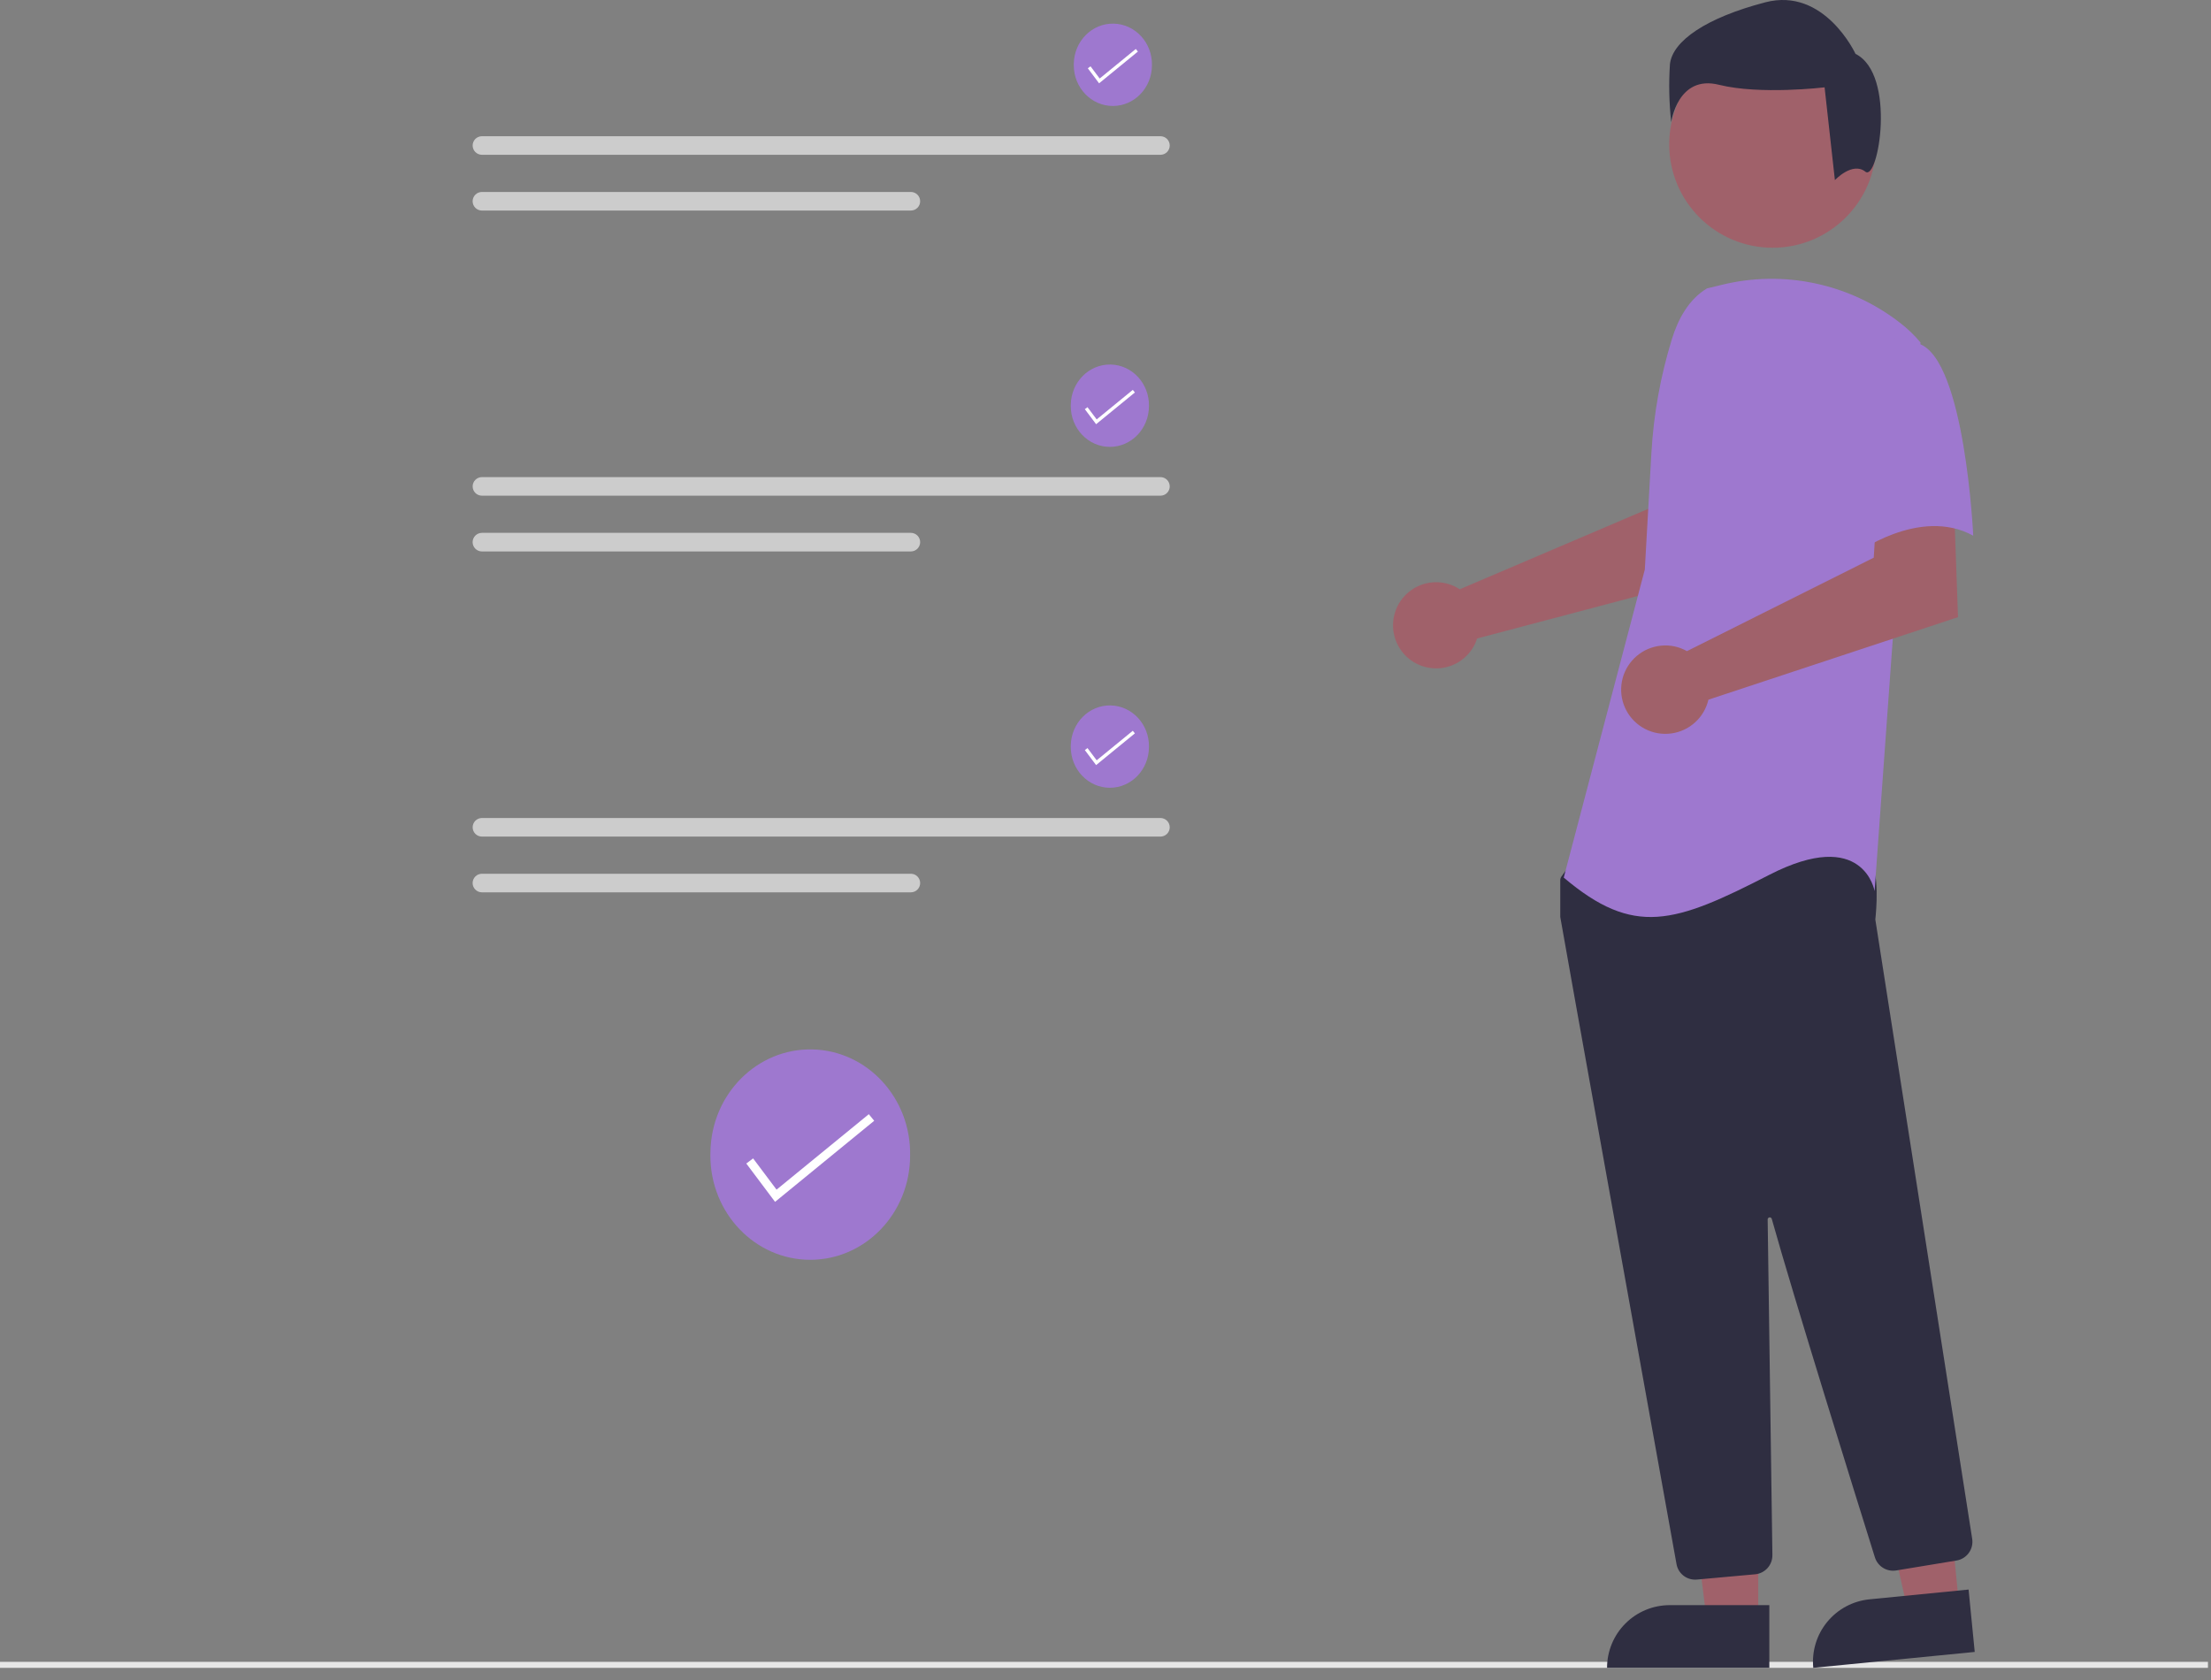 <svg width="175" height="133" viewBox="0 0 175 133" fill="none" xmlns="http://www.w3.org/2000/svg">
<rect x="0" y="0" width="175" height="133" fill="#808080" stroke="none"/>
<g clip-path="url(#clip0_2126_131)">
<path d="M72.034 91.483C72.034 96.04 68.495 99.734 64.13 99.734C59.765 99.734 56.226 96.04 56.226 91.483C56.226 91.38 56.228 91.277 56.232 91.175C56.312 86.618 59.916 82.994 64.281 83.079C68.645 83.164 72.117 86.927 72.035 91.483H72.034Z" fill="#9E78CF"/>
<path d="M61.346 95.147L59.07 92.112L59.609 91.707L61.464 94.18L68.766 88.207L69.192 88.728L61.346 95.147Z" fill="white"/>
<path d="M174.76 131.563H0V132.037H174.76V131.563Z" fill="#E6E6E6"/>
<path d="M115.066 46.389C115.229 46.464 115.387 46.552 115.536 46.652L130.487 40.271L131.02 36.332L136.994 36.296L136.641 45.329L116.908 50.548C116.866 50.685 116.816 50.82 116.758 50.951C116.473 51.559 116.014 52.07 115.439 52.419C114.865 52.768 114.2 52.939 113.528 52.911C112.856 52.883 112.208 52.658 111.664 52.263C111.12 51.867 110.705 51.32 110.471 50.69C110.237 50.06 110.194 49.374 110.349 48.72C110.503 48.066 110.847 47.471 111.338 47.012C111.829 46.553 112.445 46.248 113.108 46.138C113.771 46.027 114.452 46.115 115.065 46.39L115.066 46.389Z" fill="#A0616A"/>
<path d="M139.166 128.242H135.08L133.136 112.479H139.167L139.166 128.242Z" fill="#A0616A"/>
<path d="M132.161 127.074H140.042V132.035H127.198C127.198 130.719 127.721 129.457 128.652 128.526C129.582 127.596 130.845 127.073 132.161 127.073V127.074Z" fill="#2F2E41"/>
<path d="M155.06 127.087L150.993 127.487L147.513 111.991L153.515 111.402L155.06 127.087Z" fill="#A0616A"/>
<path d="M147.971 126.613L155.813 125.84L156.299 130.778L143.52 132.037C143.391 130.727 143.788 129.42 144.622 128.403C145.457 127.386 146.662 126.742 147.971 126.613Z" fill="#2F2E41"/>
<path d="M140.304 19.613C144.825 19.613 148.491 15.948 148.491 11.427C148.491 6.905 144.825 3.24 140.304 3.24C135.782 3.24 132.117 6.905 132.117 11.427C132.117 15.948 135.782 19.613 140.304 19.613Z" fill="#A0616A"/>
<path d="M134.166 125.054C133.815 125.055 133.475 124.932 133.206 124.706C132.936 124.48 132.755 124.167 132.695 123.821C130.581 112.081 123.665 73.688 123.5 72.623C123.496 72.599 123.494 72.574 123.494 72.549V69.686C123.494 69.582 123.527 69.48 123.587 69.396L124.501 68.117C124.544 68.056 124.601 68.005 124.667 67.969C124.733 67.933 124.807 67.912 124.882 67.909C130.09 67.665 147.143 66.949 147.967 67.979C148.795 69.012 148.501 72.148 148.434 72.765L148.437 72.83L156.099 121.829C156.159 122.22 156.063 122.619 155.831 122.939C155.599 123.259 155.251 123.475 154.86 123.541L150.075 124.329C149.719 124.386 149.354 124.314 149.046 124.124C148.739 123.935 148.51 123.642 148.4 123.298C146.92 118.569 141.957 102.659 140.237 96.502C140.228 96.462 140.204 96.426 140.169 96.403C140.135 96.379 140.093 96.369 140.052 96.375C140.011 96.381 139.973 96.402 139.947 96.435C139.921 96.467 139.908 96.508 139.91 96.55C139.996 102.418 140.204 117.391 140.277 122.562L140.284 123.119C140.288 123.496 140.149 123.861 139.897 124.141C139.644 124.42 139.296 124.595 138.92 124.631L134.306 125.049C134.259 125.053 134.213 125.055 134.166 125.054Z" fill="#2F2E41"/>
<path d="M135.108 22.833C133.679 23.682 132.824 25.243 132.334 26.834C131.426 29.774 130.879 32.814 130.706 35.886L130.187 45.086L123.769 69.476C129.332 74.183 132.54 73.113 140.029 69.263C147.517 65.413 148.373 70.546 148.373 70.546L149.87 49.794L152.009 27.116C151.529 26.538 150.985 26.016 150.389 25.558C148.411 24.02 146.111 22.951 143.66 22.432C141.209 21.912 138.673 21.955 136.241 22.558L135.108 22.833Z" fill="#9E78CF"/>
<path d="M133.023 51.315C133.196 51.38 133.363 51.458 133.523 51.548L148.307 44.148L148.552 40.14L154.65 39.719L154.977 48.857L135.221 55.391C135.06 56.083 134.692 56.71 134.166 57.188C133.64 57.666 132.981 57.972 132.276 58.066C131.571 58.161 130.855 58.038 130.222 57.715C129.589 57.392 129.069 56.884 128.732 56.258C128.395 55.632 128.256 54.919 128.334 54.212C128.412 53.506 128.704 52.84 129.17 52.303C129.636 51.766 130.254 51.384 130.942 51.208C131.631 51.031 132.357 51.068 133.024 51.314L133.023 51.315Z" fill="#A0616A"/>
<path d="M151.903 27.218C155.54 28.502 156.181 42.41 156.181 42.41C151.902 40.056 146.767 43.907 146.767 43.907C146.767 43.907 145.698 40.27 144.414 35.563C144.026 34.24 143.98 32.839 144.279 31.492C144.578 30.146 145.213 28.897 146.125 27.861C146.125 27.861 148.266 25.934 151.903 27.218Z" fill="#9E78CF"/>
<path d="M147.643 13.591C146.623 12.775 145.232 14.258 145.232 14.258L144.416 6.915C144.416 6.915 139.316 7.526 136.051 6.711C132.786 5.896 132.277 9.67 132.277 9.67C132.108 8.146 132.074 6.61 132.175 5.08C132.379 3.244 135.031 1.408 139.723 0.183C144.415 -1.041 146.863 4.264 146.863 4.264C150.129 5.895 148.665 14.408 147.643 13.591Z" fill="#2F2E41"/>
<path d="M38.145 10.784C37.95 10.784 37.763 10.862 37.625 10.999C37.488 11.137 37.41 11.324 37.41 11.519C37.41 11.714 37.488 11.901 37.625 12.039C37.763 12.177 37.95 12.254 38.145 12.255H91.849C92.044 12.254 92.231 12.177 92.369 12.039C92.506 11.901 92.584 11.714 92.584 11.519C92.584 11.324 92.506 11.137 92.369 10.999C92.231 10.862 92.044 10.784 91.849 10.784H38.145Z" fill="#CCCCCC"/>
<path d="M38.145 15.197C37.95 15.197 37.763 15.274 37.625 15.412C37.487 15.549 37.409 15.736 37.408 15.931C37.408 16.126 37.485 16.313 37.622 16.451C37.76 16.589 37.947 16.667 38.141 16.668H72.094C72.191 16.668 72.286 16.649 72.376 16.612C72.465 16.575 72.546 16.521 72.614 16.453C72.683 16.384 72.737 16.303 72.774 16.214C72.811 16.125 72.83 16.029 72.83 15.932C72.83 15.836 72.811 15.74 72.774 15.651C72.737 15.562 72.683 15.481 72.614 15.412C72.546 15.344 72.465 15.29 72.376 15.253C72.286 15.216 72.191 15.197 72.094 15.197H38.145Z" fill="#CCCCCC"/>
<path d="M91.176 5.161C91.176 6.944 89.791 8.39 88.083 8.39C86.374 8.39 84.989 6.944 84.989 5.161C84.989 5.12 84.99 5.08 84.991 5.04C85.022 3.257 86.433 1.838 88.141 1.871C89.85 1.905 91.209 3.377 91.177 5.161H91.176Z" fill="#9E78CF"/>
<path d="M86.993 6.595L86.102 5.407L86.313 5.248L87.039 6.216L89.897 3.878L90.064 4.082L86.993 6.595Z" fill="white"/>
<path d="M38.145 37.771C37.95 37.771 37.763 37.849 37.625 37.987C37.488 38.125 37.41 38.312 37.41 38.507C37.41 38.702 37.488 38.888 37.625 39.026C37.763 39.164 37.95 39.242 38.145 39.242H91.849C92.044 39.242 92.231 39.164 92.369 39.026C92.506 38.888 92.584 38.702 92.584 38.507C92.584 38.312 92.506 38.125 92.369 37.987C92.231 37.849 92.044 37.771 91.849 37.771H38.145Z" fill="#CCCCCC"/>
<path d="M38.145 42.184C37.95 42.184 37.763 42.261 37.625 42.399C37.487 42.537 37.409 42.724 37.408 42.918C37.408 43.113 37.485 43.3 37.622 43.439C37.76 43.577 37.947 43.655 38.141 43.656H72.094C72.289 43.656 72.476 43.578 72.614 43.44C72.752 43.302 72.83 43.115 72.83 42.92C72.83 42.725 72.752 42.538 72.614 42.4C72.476 42.262 72.289 42.184 72.094 42.184H38.145Z" fill="#CCCCCC"/>
<path d="M90.939 32.148C90.939 33.932 89.555 35.378 87.846 35.378C86.137 35.378 84.752 33.932 84.752 32.148C84.752 32.108 84.753 32.068 84.754 32.027C84.786 30.244 86.197 28.826 87.905 28.859C89.613 28.892 90.972 30.365 90.94 32.148H90.939Z" fill="#9E78CF"/>
<path d="M86.756 33.582L85.865 32.394L86.076 32.236L86.802 33.204L89.66 30.866L89.827 31.07L86.756 33.582Z" fill="white"/>
<path d="M38.145 64.758C37.95 64.759 37.763 64.837 37.625 64.974C37.488 65.112 37.41 65.299 37.41 65.494C37.41 65.689 37.488 65.876 37.625 66.014C37.763 66.152 37.95 66.229 38.145 66.23H91.849C92.044 66.229 92.231 66.152 92.369 66.014C92.506 65.876 92.584 65.689 92.584 65.494C92.584 65.299 92.506 65.112 92.369 64.974C92.231 64.837 92.044 64.759 91.849 64.758H38.145Z" fill="#CCCCCC"/>
<path d="M38.145 69.172C37.95 69.172 37.763 69.249 37.625 69.387C37.487 69.524 37.409 69.711 37.408 69.906C37.408 70.101 37.485 70.288 37.622 70.426C37.76 70.564 37.947 70.642 38.141 70.643H72.094C72.289 70.643 72.476 70.566 72.614 70.428C72.752 70.29 72.83 70.103 72.83 69.907C72.83 69.712 72.752 69.525 72.614 69.387C72.476 69.249 72.289 69.172 72.094 69.172H38.145Z" fill="#CCCCCC"/>
<path d="M90.939 59.136C90.939 60.919 89.555 62.365 87.846 62.365C86.137 62.365 84.752 60.919 84.752 59.136C84.752 59.095 84.753 59.055 84.754 59.015C84.786 57.232 86.197 55.813 87.905 55.846C89.613 55.88 90.972 57.352 90.94 59.136H90.939Z" fill="#9E78CF"/>
<path d="M86.756 60.57L85.865 59.382L86.076 59.223L86.802 60.191L89.66 57.853L89.827 58.057L86.756 60.57Z" fill="white"/>
</g>
<defs>
<clipPath id="clip0_2126_131">
<rect width="174.76" height="132.037" fill="white"/>
</clipPath>
</defs>
</svg>
